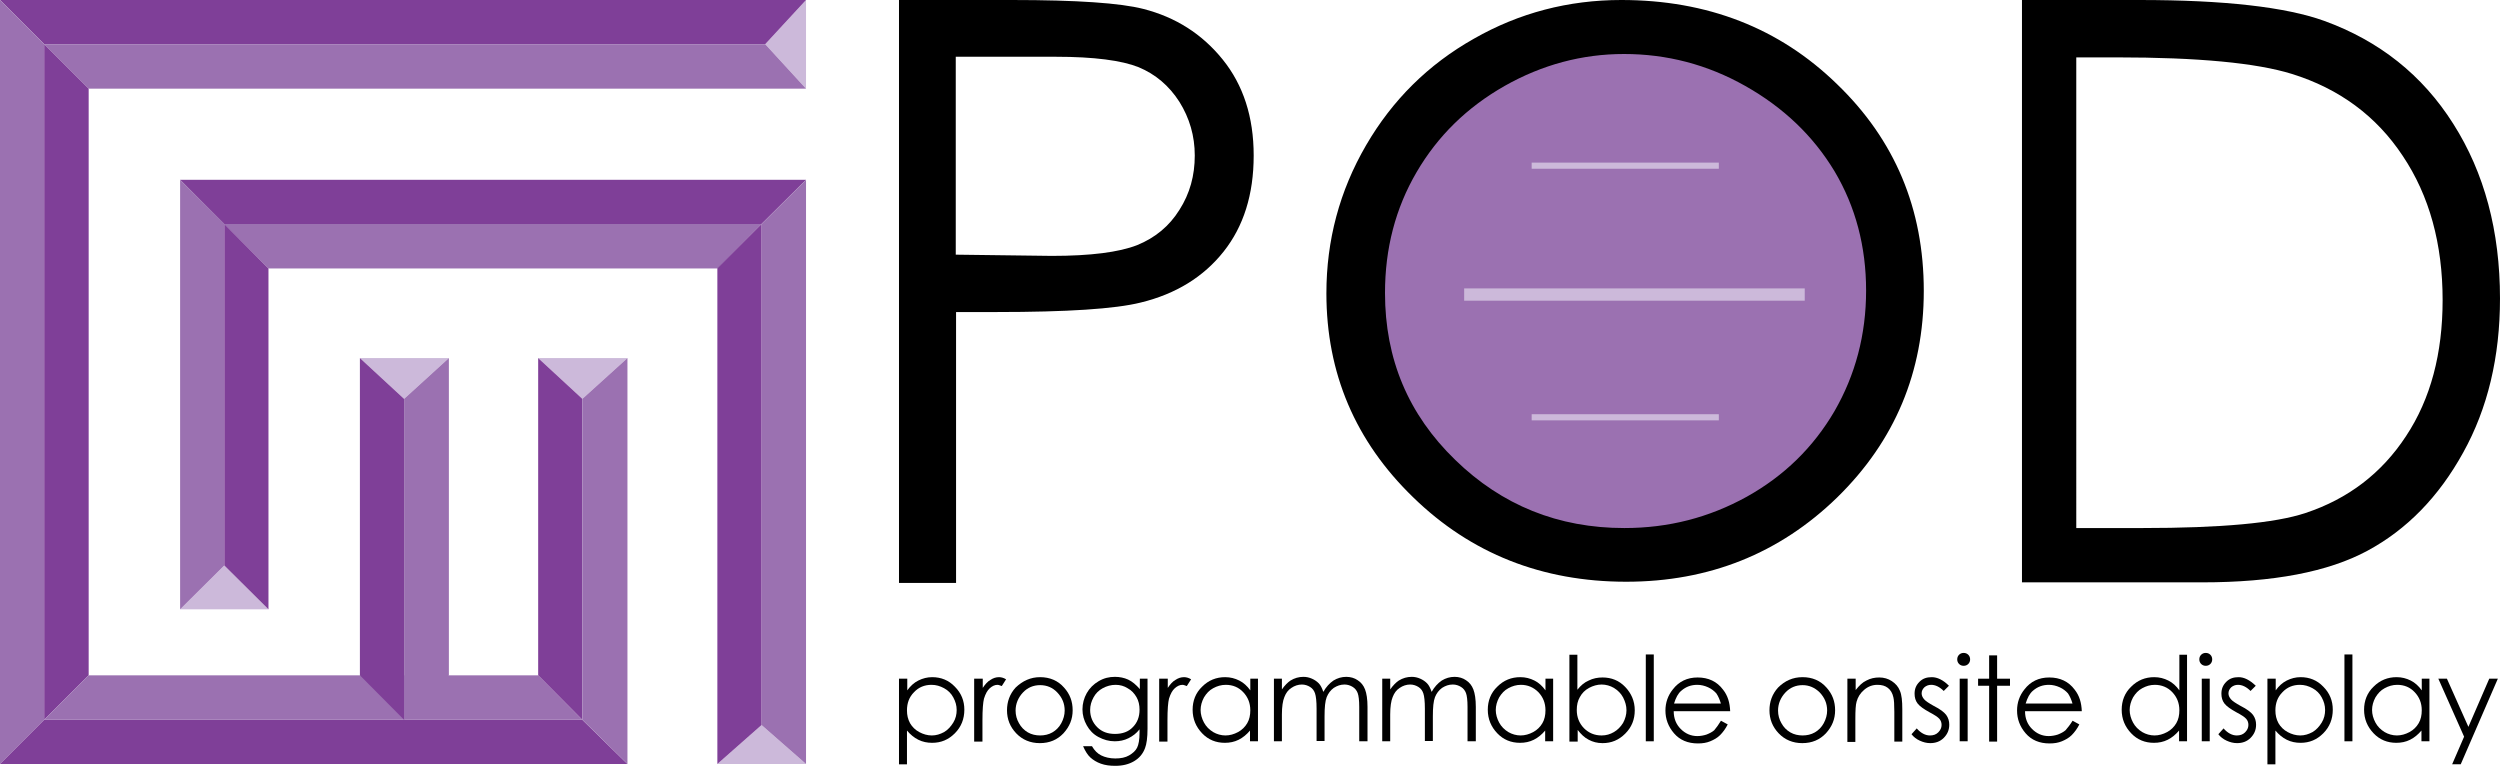 <?xml version="1.0" encoding="utf-8"?>
<!-- Generator: Adobe Illustrator 22.0.1, SVG Export Plug-In . SVG Version: 6.00 Build 0)  -->
<svg version="1.1" xmlns="http://www.w3.org/2000/svg" xmlns:xlink="http://www.w3.org/1999/xlink" x="0px" y="0px"
	 viewBox="0 0 814.8 249.7" style="enable-background:new 0 0 814.8 249.7;" xml:space="preserve">
<style type="text/css">
	.st0{fill:#9B71B1;}
	.st1{fill:#9B71B1;stroke:#CCB9DA;stroke-width:4;stroke-miterlimit:10;}
	.st2{fill:#7F3F98;stroke:#CCB9DA;stroke-width:2;stroke-miterlimit:10;}
	.st3{fill:none;stroke:#CCB9DA;stroke-width:2;stroke-miterlimit:10;}
	.st4{fill:#CCB9DA;}
	.st5{fill:#7F3F98;}
</style>
<g id="Text">
	<g>
		<path d="M293.1,221.2h2.6v3.8c1-1.4,2.2-2.5,3.6-3.2c1.4-0.7,2.9-1.1,4.5-1.1c2.9,0,5.4,1,7.4,3.1c2.1,2.1,3.1,4.6,3.1,7.5
			c0,3-1,5.6-3.1,7.7s-4.5,3.1-7.4,3.1c-1.6,0-3.1-0.3-4.5-1c-1.4-0.7-2.6-1.7-3.7-3v11h-2.6V221.2z M303.6,223.2
			c-2.3,0-4.2,0.8-5.7,2.4c-1.6,1.6-2.3,3.6-2.3,5.9c0,1.6,0.3,2.9,1,4.2c0.7,1.2,1.7,2.2,3,2.9s2.7,1.1,4.1,1.1
			c1.4,0,2.7-0.4,4-1.1c1.2-0.7,2.2-1.8,3-3.1s1.1-2.7,1.1-4.1c0-1.5-0.4-2.8-1.1-4.1c-0.7-1.3-1.7-2.3-3-3S305.1,223.2,303.6,223.2
			z"/>
		<path d="M317.6,221.2h2.7v3c0.8-1.2,1.6-2.1,2.5-2.6c0.9-0.6,1.8-0.9,2.8-0.9c0.7,0,1.5,0.2,2.3,0.7l-1.4,2.2
			c-0.6-0.2-1-0.4-1.4-0.4c-0.9,0-1.7,0.4-2.5,1.1c-0.8,0.7-1.4,1.8-1.9,3.4c-0.3,1.2-0.5,3.5-0.5,7.1v6.9h-2.7V221.2z"/>
		<path d="M339,220.7c3.1,0,5.8,1.1,7.8,3.4c1.9,2.1,2.8,4.5,2.8,7.4c0,2.9-1,5.3-3,7.5c-2,2.1-4.5,3.2-7.7,3.2
			c-3.1,0-5.7-1.1-7.7-3.2c-2-2.1-3-4.6-3-7.5c0-2.8,0.9-5.3,2.8-7.4C333.3,221.9,335.9,220.7,339,220.7z M339,223.3
			c-2.2,0-4.1,0.8-5.6,2.4s-2.4,3.6-2.4,5.9c0,1.5,0.4,2.9,1.1,4.1c0.7,1.3,1.7,2.3,2.9,3c1.2,0.7,2.6,1,4,1s2.8-0.3,4-1
			c1.2-0.7,2.2-1.7,2.9-3c0.7-1.3,1.1-2.7,1.1-4.1c0-2.3-0.8-4.2-2.4-5.9C343.1,224.1,341.2,223.3,339,223.3z"/>
		<path d="M371.4,221.2h2.6v16.3c0,2.9-0.3,5-0.8,6.3c-0.7,1.9-1.9,3.3-3.6,4.3c-1.7,1-3.7,1.5-6.1,1.5c-1.8,0-3.3-0.2-4.7-0.7
			c-1.4-0.5-2.5-1.2-3.4-2c-0.9-0.8-1.7-2.1-2.4-3.7h2.9c0.8,1.4,1.8,2.4,3,3s2.8,1,4.6,1c1.8,0,3.3-0.3,4.5-1
			c1.2-0.7,2.1-1.5,2.6-2.5c0.5-1,0.8-2.6,0.8-4.9v-1.1c-1,1.3-2.2,2.2-3.6,2.9c-1.4,0.7-2.9,1-4.5,1c-1.9,0-3.6-0.5-5.3-1.4
			s-2.9-2.2-3.8-3.8s-1.4-3.3-1.4-5.2s0.5-3.7,1.4-5.3c0.9-1.6,2.2-2.9,3.9-3.9c1.7-1,3.4-1.4,5.3-1.4c1.5,0,3,0.3,4.3,0.9
			c1.3,0.6,2.6,1.7,3.8,3.1V221.2z M363.6,223.2c-1.5,0-2.9,0.4-4.2,1.1c-1.3,0.7-2.3,1.7-3,3c-0.7,1.3-1.1,2.6-1.1,4.1
			c0,2.2,0.8,4.1,2.3,5.6c1.5,1.5,3.4,2.2,5.8,2.2c2.4,0,4.4-0.7,5.8-2.2c1.5-1.5,2.2-3.4,2.2-5.7c0-1.5-0.3-2.9-1-4.1
			c-0.7-1.2-1.6-2.2-2.9-2.9C366.4,223.6,365.1,223.2,363.6,223.2z"/>
		<path d="M377.9,221.2h2.7v3c0.8-1.2,1.6-2.1,2.5-2.6c0.9-0.6,1.8-0.9,2.8-0.9c0.7,0,1.5,0.2,2.3,0.7l-1.4,2.2
			c-0.6-0.2-1-0.4-1.4-0.4c-0.9,0-1.7,0.4-2.5,1.1c-0.8,0.7-1.4,1.8-1.9,3.4c-0.3,1.2-0.5,3.5-0.5,7.1v6.9h-2.7V221.2z"/>
		<path d="M410,221.2v20.4h-2.6v-3.5c-1.1,1.3-2.3,2.3-3.7,3c-1.4,0.7-2.9,1-4.5,1c-2.9,0-5.4-1-7.4-3.1s-3.1-4.6-3.1-7.7
			c0-2.9,1-5.5,3.1-7.5c2.1-2.1,4.6-3.1,7.5-3.1c1.7,0,3.2,0.4,4.6,1.1c1.4,0.7,2.6,1.8,3.6,3.2v-3.8H410z M399.5,223.2
			c-1.5,0-2.8,0.4-4.1,1.1s-2.2,1.7-3,3c-0.7,1.3-1.1,2.7-1.1,4.1c0,1.4,0.4,2.8,1.1,4.1c0.7,1.3,1.7,2.3,3,3.1
			c1.2,0.7,2.6,1.1,4,1.1c1.4,0,2.8-0.4,4.1-1.1c1.3-0.7,2.3-1.7,3-2.9c0.7-1.2,1-2.6,1-4.2c0-2.4-0.8-4.3-2.3-5.9
			C403.7,224,401.8,223.2,399.5,223.2z"/>
		<path d="M415.2,221.2h2.6v3.5c0.9-1.3,1.9-2.3,2.8-2.9c1.3-0.8,2.7-1.2,4.2-1.2c1,0,1.9,0.2,2.8,0.6c0.9,0.4,1.6,0.9,2.2,1.5
			c0.6,0.6,1.1,1.6,1.5,2.8c0.9-1.6,2-2.8,3.3-3.7c1.3-0.8,2.7-1.2,4.2-1.2c1.4,0,2.7,0.4,3.7,1.1c1.1,0.7,1.9,1.7,2.4,3
			s0.8,3.2,0.8,5.7v11.2H443v-11.2c0-2.2-0.2-3.7-0.5-4.5c-0.3-0.8-0.8-1.5-1.6-2c-0.8-0.5-1.7-0.8-2.7-0.8c-1.3,0-2.4,0.4-3.5,1.1
			c-1.1,0.8-1.8,1.8-2.3,3c-0.5,1.3-0.7,3.3-0.7,6.3v8h-2.6v-10.5c0-2.5-0.2-4.1-0.5-5c-0.3-0.9-0.8-1.6-1.6-2.1
			c-0.8-0.5-1.7-0.8-2.7-0.8c-1.2,0-2.4,0.4-3.4,1.1c-1.1,0.7-1.8,1.7-2.3,3c-0.5,1.2-0.8,3.1-0.8,5.7v8.7h-2.6V221.2z"/>
		<path d="M450.5,221.2h2.6v3.5c0.9-1.3,1.9-2.3,2.8-2.9c1.3-0.8,2.7-1.2,4.2-1.2c1,0,1.9,0.2,2.8,0.6c0.9,0.4,1.6,0.9,2.2,1.5
			c0.6,0.6,1.1,1.6,1.5,2.8c0.9-1.6,2-2.8,3.3-3.7c1.3-0.8,2.7-1.2,4.2-1.2c1.4,0,2.7,0.4,3.7,1.1c1.1,0.7,1.9,1.7,2.4,3
			s0.8,3.2,0.8,5.7v11.2h-2.7v-11.2c0-2.2-0.2-3.7-0.5-4.5c-0.3-0.8-0.8-1.5-1.6-2c-0.8-0.5-1.7-0.8-2.7-0.8c-1.3,0-2.4,0.4-3.5,1.1
			c-1.1,0.8-1.8,1.8-2.3,3c-0.5,1.3-0.7,3.3-0.7,6.3v8h-2.6v-10.5c0-2.5-0.2-4.1-0.5-5c-0.3-0.9-0.8-1.6-1.6-2.1
			c-0.8-0.5-1.7-0.8-2.7-0.8c-1.2,0-2.4,0.4-3.4,1.1c-1.1,0.7-1.8,1.7-2.3,3c-0.5,1.2-0.8,3.1-0.8,5.7v8.7h-2.6V221.2z"/>
		<path d="M506.2,221.2v20.4h-2.6v-3.5c-1.1,1.3-2.3,2.3-3.7,3c-1.4,0.7-2.9,1-4.5,1c-2.9,0-5.4-1-7.4-3.1s-3.1-4.6-3.1-7.7
			c0-2.9,1-5.5,3.1-7.5c2.1-2.1,4.6-3.1,7.5-3.1c1.7,0,3.2,0.4,4.6,1.1c1.4,0.7,2.6,1.8,3.6,3.2v-3.8H506.2z M495.7,223.2
			c-1.5,0-2.8,0.4-4.1,1.1s-2.2,1.7-3,3c-0.7,1.3-1.1,2.7-1.1,4.1c0,1.4,0.4,2.8,1.1,4.1c0.7,1.3,1.7,2.3,3,3.1
			c1.2,0.7,2.6,1.1,4,1.1c1.4,0,2.8-0.4,4.1-1.1c1.3-0.7,2.3-1.7,3-2.9c0.7-1.2,1-2.6,1-4.2c0-2.4-0.8-4.3-2.3-5.9
			C499.8,224,497.9,223.2,495.7,223.2z"/>
		<path d="M511.5,241.7v-28.3h2.6v11.4c1.1-1.4,2.3-2.4,3.7-3c1.4-0.7,2.9-1,4.5-1c2.9,0,5.4,1,7.4,3.1c2,2.1,3.1,4.6,3.1,7.6
			c0,3-1,5.5-3.1,7.6c-2.1,2.1-4.5,3.1-7.4,3.1c-1.7,0-3.2-0.4-4.5-1.1c-1.4-0.7-2.5-1.8-3.6-3.2v3.8H511.5z M522,239.7
			c1.5,0,2.8-0.4,4-1.1c1.2-0.7,2.2-1.7,3-3c0.7-1.3,1.1-2.7,1.1-4.1c0-1.5-0.4-2.8-1.1-4.2c-0.7-1.3-1.7-2.3-3-3.1
			c-1.2-0.7-2.6-1.1-4-1.1c-1.4,0-2.8,0.4-4.1,1.1s-2.3,1.7-3,3c-0.7,1.2-1,2.6-1,4.2c0,2.4,0.8,4.3,2.3,5.9
			C517.8,238.9,519.7,239.7,522,239.7z"/>
		<path d="M536.4,213.3h2.6v28.3h-2.6V213.3z"/>
		<path d="M560.9,234.9l2.2,1.2c-0.7,1.4-1.6,2.6-2.5,3.5s-2,1.5-3.2,2c-1.2,0.5-2.5,0.7-4,0.7c-3.3,0-5.9-1.1-7.8-3.3
			c-1.9-2.2-2.8-4.7-2.8-7.4c0-2.6,0.8-4.9,2.4-6.9c2-2.6,4.7-3.9,8.1-3.9c3.5,0,6.3,1.3,8.3,4c1.5,1.9,2.2,4.2,2.3,7h-18.4
			c0,2.4,0.8,4.3,2.3,5.8c1.5,1.5,3.3,2.3,5.4,2.3c1,0,2.1-0.2,3-0.5c1-0.4,1.8-0.8,2.5-1.4C559.4,237.2,560.1,236.2,560.9,234.9z
			 M560.9,229.4c-0.4-1.4-0.9-2.5-1.5-3.4c-0.7-0.8-1.6-1.5-2.7-2c-1.1-0.5-2.3-0.8-3.5-0.8c-2,0-3.7,0.6-5.2,1.9
			c-1.1,0.9-1.8,2.3-2.4,4.2H560.9z"/>
		<path d="M587.5,220.7c3.1,0,5.8,1.1,7.8,3.4c1.9,2.1,2.8,4.5,2.8,7.4c0,2.9-1,5.3-3,7.5c-2,2.1-4.5,3.2-7.7,3.2
			c-3.1,0-5.7-1.1-7.7-3.2c-2-2.1-3-4.6-3-7.5c0-2.8,0.9-5.3,2.8-7.4C581.7,221.9,584.3,220.7,587.5,220.7z M587.5,223.3
			c-2.2,0-4.1,0.8-5.6,2.4s-2.4,3.6-2.4,5.9c0,1.5,0.4,2.9,1.1,4.1c0.7,1.3,1.7,2.3,2.9,3c1.2,0.7,2.6,1,4,1s2.8-0.3,4-1
			c1.2-0.7,2.2-1.7,2.9-3c0.7-1.3,1.1-2.7,1.1-4.1c0-2.3-0.8-4.2-2.4-5.9C591.5,224.1,589.6,223.3,587.5,223.3z"/>
		<path d="M602.2,221.2h2.6v3.7c1.1-1.4,2.2-2.5,3.5-3.1c1.3-0.7,2.7-1,4.2-1c1.5,0,2.9,0.4,4.1,1.2c1.2,0.8,2.1,1.8,2.6,3.1
			c0.6,1.3,0.8,3.4,0.8,6.1v10.5h-2.6v-9.7c0-2.4-0.1-3.9-0.3-4.7c-0.3-1.4-0.9-2.4-1.8-3.1s-2-1-3.4-1c-1.6,0-3,0.5-4.3,1.6
			c-1.3,1.1-2.1,2.4-2.5,3.9c-0.3,1-0.4,2.9-0.4,5.6v7.5h-2.6V221.2z"/>
		<path d="M635.2,223.5l-1.7,1.7c-1.4-1.4-2.8-2-4.1-2c-0.9,0-1.6,0.3-2.2,0.8c-0.6,0.6-0.9,1.2-0.9,2c0,0.7,0.3,1.3,0.8,1.9
			c0.5,0.6,1.6,1.3,3.2,2.2c2,1,3.3,2,4,2.9c0.7,1,1,2,1,3.2c0,1.7-0.6,3.1-1.8,4.3c-1.2,1.2-2.7,1.7-4.4,1.7
			c-1.2,0-2.3-0.3-3.4-0.8c-1.1-0.5-2-1.2-2.7-2.1l1.7-1.9c1.3,1.5,2.8,2.3,4.3,2.3c1.1,0,2-0.3,2.7-1s1.1-1.5,1.1-2.4
			c0-0.8-0.2-1.4-0.7-2c-0.5-0.6-1.6-1.3-3.3-2.2c-1.8-1-3.1-1.9-3.8-2.8c-0.7-0.9-1-2-1-3.2c0-1.6,0.5-2.8,1.6-3.9s2.4-1.5,4-1.5
			C631.4,220.7,633.3,221.6,635.2,223.5z"/>
		<path d="M640,212.8c0.6,0,1.1,0.2,1.5,0.6c0.4,0.4,0.6,0.9,0.6,1.5c0,0.6-0.2,1.1-0.6,1.5s-0.9,0.6-1.5,0.6
			c-0.6,0-1.1-0.2-1.5-0.6c-0.4-0.4-0.6-0.9-0.6-1.5c0-0.6,0.2-1.1,0.6-1.5C638.9,213,639.4,212.8,640,212.8z M638.7,221.2h2.6v20.4
			h-2.6V221.2z"/>
		<path d="M648.3,213.6h2.6v7.6h4.2v2.3h-4.2v18.2h-2.6v-18.2h-3.6v-2.3h3.6V213.6z"/>
		<path d="M675.5,234.9l2.2,1.2c-0.7,1.4-1.6,2.6-2.5,3.5s-2,1.5-3.2,2c-1.2,0.5-2.5,0.7-4,0.7c-3.3,0-5.9-1.1-7.8-3.3
			c-1.9-2.2-2.8-4.7-2.8-7.4c0-2.6,0.8-4.9,2.4-6.9c2-2.6,4.7-3.9,8.1-3.9c3.5,0,6.3,1.3,8.3,4c1.5,1.9,2.2,4.2,2.3,7H660
			c0,2.4,0.8,4.3,2.3,5.8c1.5,1.5,3.3,2.3,5.4,2.3c1,0,2.1-0.2,3-0.5c1-0.4,1.8-0.8,2.5-1.4C673.9,237.2,674.7,236.2,675.5,234.9z
			 M675.5,229.4c-0.4-1.4-0.9-2.5-1.5-3.4c-0.7-0.8-1.6-1.5-2.7-2c-1.1-0.5-2.3-0.8-3.5-0.8c-2,0-3.7,0.6-5.2,1.9
			c-1.1,0.9-1.8,2.3-2.4,4.2H675.5z"/>
		<path d="M712.8,213.3v28.3h-2.6v-3.5c-1.1,1.3-2.3,2.3-3.7,3c-1.4,0.7-2.9,1-4.5,1c-2.9,0-5.4-1-7.4-3.1s-3.1-4.6-3.1-7.7
			c0-2.9,1-5.5,3.1-7.5c2.1-2.1,4.6-3.1,7.5-3.1c1.7,0,3.2,0.4,4.6,1.1c1.4,0.7,2.6,1.8,3.6,3.2v-11.6H712.8z M702.3,223.2
			c-1.5,0-2.8,0.4-4.1,1.1s-2.2,1.7-3,3c-0.7,1.3-1.1,2.7-1.1,4.1c0,1.4,0.4,2.8,1.1,4.1s1.7,2.3,3,3.1c1.2,0.7,2.6,1.1,4,1.1
			c1.4,0,2.8-0.4,4.1-1.1s2.3-1.7,3-2.9c0.7-1.2,1-2.6,1-4.2c0-2.4-0.8-4.3-2.3-5.9C706.5,224,704.5,223.2,702.3,223.2z"/>
		<path d="M718.9,212.8c0.6,0,1.1,0.2,1.5,0.6c0.4,0.4,0.6,0.9,0.6,1.5c0,0.6-0.2,1.1-0.6,1.5s-0.9,0.6-1.5,0.6
			c-0.6,0-1.1-0.2-1.5-0.6c-0.4-0.4-0.6-0.9-0.6-1.5c0-0.6,0.2-1.1,0.6-1.5C717.8,213,718.3,212.8,718.9,212.8z M717.6,221.2h2.6
			v20.4h-2.6V221.2z"/>
		<path d="M735.2,223.5l-1.7,1.7c-1.4-1.4-2.8-2-4.1-2c-0.9,0-1.6,0.3-2.2,0.8c-0.6,0.6-0.9,1.2-0.9,2c0,0.7,0.3,1.3,0.8,1.9
			c0.5,0.6,1.6,1.3,3.2,2.2c2,1,3.3,2,4,2.9c0.7,1,1,2,1,3.2c0,1.7-0.6,3.1-1.8,4.3c-1.2,1.2-2.7,1.7-4.4,1.7
			c-1.2,0-2.3-0.3-3.4-0.8c-1.1-0.5-2-1.2-2.7-2.1l1.7-1.9c1.3,1.5,2.8,2.3,4.3,2.3c1.1,0,2-0.3,2.7-1s1.1-1.5,1.1-2.4
			c0-0.8-0.2-1.4-0.7-2c-0.5-0.6-1.6-1.3-3.3-2.2c-1.8-1-3.1-1.9-3.8-2.8c-0.7-0.9-1-2-1-3.2c0-1.6,0.5-2.8,1.6-3.9s2.4-1.5,4-1.5
			C731.4,220.7,733.2,221.6,735.2,223.5z"/>
		<path d="M739.1,221.2h2.6v3.8c1-1.4,2.2-2.5,3.6-3.2c1.4-0.7,2.9-1.1,4.5-1.1c2.9,0,5.4,1,7.4,3.1c2.1,2.1,3.1,4.6,3.1,7.5
			c0,3-1,5.6-3.1,7.7s-4.5,3.1-7.4,3.1c-1.6,0-3.1-0.3-4.5-1c-1.4-0.7-2.6-1.7-3.7-3v11h-2.6V221.2z M749.6,223.2
			c-2.3,0-4.2,0.8-5.7,2.4c-1.6,1.6-2.3,3.6-2.3,5.9c0,1.6,0.3,2.9,1,4.2c0.7,1.2,1.7,2.2,3,2.9s2.7,1.1,4.1,1.1
			c1.4,0,2.7-0.4,4-1.1c1.2-0.7,2.2-1.8,3-3.1s1.1-2.7,1.1-4.1c0-1.5-0.4-2.8-1.1-4.1c-0.7-1.3-1.7-2.3-3-3S751.1,223.2,749.6,223.2
			z"/>
		<path d="M764.1,213.3h2.6v28.3h-2.6V213.3z"/>
		<path d="M791.8,221.2v20.4h-2.6v-3.5c-1.1,1.3-2.3,2.3-3.7,3c-1.4,0.7-2.9,1-4.5,1c-2.9,0-5.4-1-7.4-3.1s-3.1-4.6-3.1-7.7
			c0-2.9,1-5.5,3.1-7.5c2.1-2.1,4.6-3.1,7.5-3.1c1.7,0,3.2,0.4,4.6,1.1c1.4,0.7,2.6,1.8,3.6,3.2v-3.8H791.8z M781.3,223.2
			c-1.5,0-2.8,0.4-4.1,1.1s-2.2,1.7-3,3c-0.7,1.3-1.1,2.7-1.1,4.1c0,1.4,0.4,2.8,1.1,4.1c0.7,1.3,1.7,2.3,3,3.1
			c1.2,0.7,2.6,1.1,4,1.1c1.4,0,2.8-0.4,4.1-1.1c1.3-0.7,2.3-1.7,3-2.9c0.7-1.2,1-2.6,1-4.2c0-2.4-0.8-4.3-2.3-5.9
			C785.5,224,783.6,223.2,781.3,223.2z"/>
		<path d="M794.7,221.2h2.8l7,15.7l6.8-15.7h2.8L802,249.1h-2.8l3.9-9L794.7,221.2z"/>
	</g>
	<ellipse class="st0" cx="529.7" cy="93.5" rx="87.5" ry="86.5"/>
	<g>
		<path d="M293,0h36.8C351,0,365.2,1,372.6,2.9c10.6,2.7,19.2,8.2,25.9,16.5c6.7,8.3,10.1,18.7,10.1,31.3c0,12.7-3.3,23.1-9.8,31.3
			c-6.5,8.2-15.5,13.8-27,16.6c-8.4,2.1-24.1,3.1-47,3.1h-13.2V190H293V0z M311.5,18.6v64.4l31.3,0.4c12.7,0,21.9-1.2,27.8-3.5
			c5.9-2.4,10.5-6.2,13.8-11.5c3.4-5.3,5-11.2,5-17.7c0-6.4-1.7-12.2-5-17.5c-3.4-5.3-7.8-9-13.3-11.3c-5.5-2.2-14.5-3.4-27-3.4
			H311.5z"/>
		<path d="M528.4,0c28,0,51.5,9.1,70.3,27.4c18.9,18.2,28.3,40.7,28.3,67.4c0,26.4-9.4,48.9-28.2,67.3
			C580,180.4,557,189.6,530,189.6c-27.4,0-50.6-9.2-69.4-27.5c-18.9-18.3-28.3-40.5-28.3-66.5c0-17.3,4.3-33.4,12.9-48.2
			c8.6-14.8,20.3-26.4,35.2-34.8C495.1,4.2,511.2,0,528.4,0z M529.3,17.6c-13.7,0-26.7,3.5-38.9,10.4c-12.3,7-21.8,16.3-28.7,28.1
			c-6.9,11.8-10.3,24.9-10.3,39.4c0,21.5,7.6,39.6,22.9,54.4c15.2,14.8,33.6,22.2,55.1,22.2c14.4,0,27.6-3.4,39.9-10.2
			c12.2-6.8,21.7-16.1,28.6-27.9c6.8-11.8,10.3-24.9,10.3-39.3c0-14.3-3.4-27.3-10.3-38.9C590.9,44.2,581.2,35,568.8,28
			C556.4,21,543.2,17.6,529.3,17.6z"/>
		<path d="M659,190V0h38.3c27.7,0,47.7,2.3,60.2,6.8c17.9,6.5,32,17.6,42.1,33.6c10.1,15.9,15.2,34.9,15.2,56.9c0,19-4,35.8-12,50.2
			c-8,14.5-18.4,25.1-31.2,32c-12.8,6.9-30.7,10.3-53.8,10.3H659z M676.8,172.1h21.4c25.6,0,43.3-1.6,53.2-4.9
			c13.9-4.6,24.9-13,32.8-25.1c8-12.1,11.9-26.9,11.9-44.3c0-18.3-4.3-34-13-47c-8.6-13-20.7-21.9-36.1-26.7
			c-11.6-3.6-30.6-5.4-57.2-5.4h-13.1V172.1z"/>
	</g>
	<line class="st1" x1="477.2" y1="96" x2="588.2" y2="96"/>
	<line class="st2" x1="499.2" y1="54" x2="560.2" y2="54"/>
	<line class="st3" x1="499.2" y1="136" x2="560.2" y2="136"/>
</g>
<g id="Logo">
	<g>
		<polygon class="st4" points="73.1,184.3 58.7,198.6 87.5,198.6 73.1,184.3 		"/>
		<polygon class="st4" points="146.3,116.7 117.3,116.7 131.7,130 146.3,116.7 		"/>
		<polygon class="st4" points="204.5,116.7 175.4,116.7 189.8,130 204.5,116.7 		"/>
		<polygon class="st4" points="248.2,236.3 233.8,249 262.7,249 248.2,236.3 		"/>
		<polygon class="st4" points="262.7,0 249.4,14.4 262.7,28.9 262.7,0 		"/>
		<polygon class="st5" points="14.4,14.4 249.4,14.4 262.7,0 0,0 14.4,14.4 		"/>
		<polygon class="st0" points="14.4,14.4 249.4,14.4 262.7,28.9 28.9,28.9 14.4,14.4 		"/>
		<polygon class="st0" points="0,0 0,249 14.4,234.6 14.4,14.4 0,0 		"/>
		<polygon class="st5" points="14.4,14.4 14.4,234.6 28.9,220.1 28.9,28.9 14.4,14.4 		"/>
		<polygon class="st5" points="262.7,58.6 58.7,58.6 73,73 248.2,73 262.7,58.6 		"/>
		<polygon class="st0" points="248.2,73 73,73 87.5,87.5 233.8,87.5 248.2,73 		"/>
		<polygon class="st0" points="58.7,198.6 58.7,58.6 73.1,72.9 73.1,184.3 58.7,198.6 		"/>
		<polygon class="st5" points="73.1,184.3 73.1,73 87.5,87.5 87.5,198.6 73.1,184.3 		"/>
		<polygon class="st0" points="262.7,249 262.7,58.6 248.2,73 248.2,236.3 262.7,249 		"/>
		<polygon class="st5" points="248.2,236.3 248.2,73 233.8,87.4 233.8,249 248.2,236.3 		"/>
		<polygon class="st5" points="204.5,249 0,249 14.4,234.6 189.8,234.6 204.5,249 		"/>
		<polygon class="st0" points="189.8,234.6 14.4,234.6 28.9,220.1 175.4,220.1 189.8,234.6 		"/>
		<polygon class="st5" points="131.7,234.6 131.7,130 117.3,116.7 117.3,220.1 131.7,234.6 		"/>
		<polygon class="st0" points="131.7,234.6 131.7,130 146.3,116.7 146.3,220.1 131.7,234.6 		"/>
		<polygon class="st5" points="189.8,234.6 189.8,130 175.4,116.7 175.4,220.1 189.8,234.6 		"/>
		<polygon class="st0" points="189.8,234.6 189.8,130 204.5,116.7 204.5,249 189.8,234.6 		"/>
	</g>
</g>
</svg>
